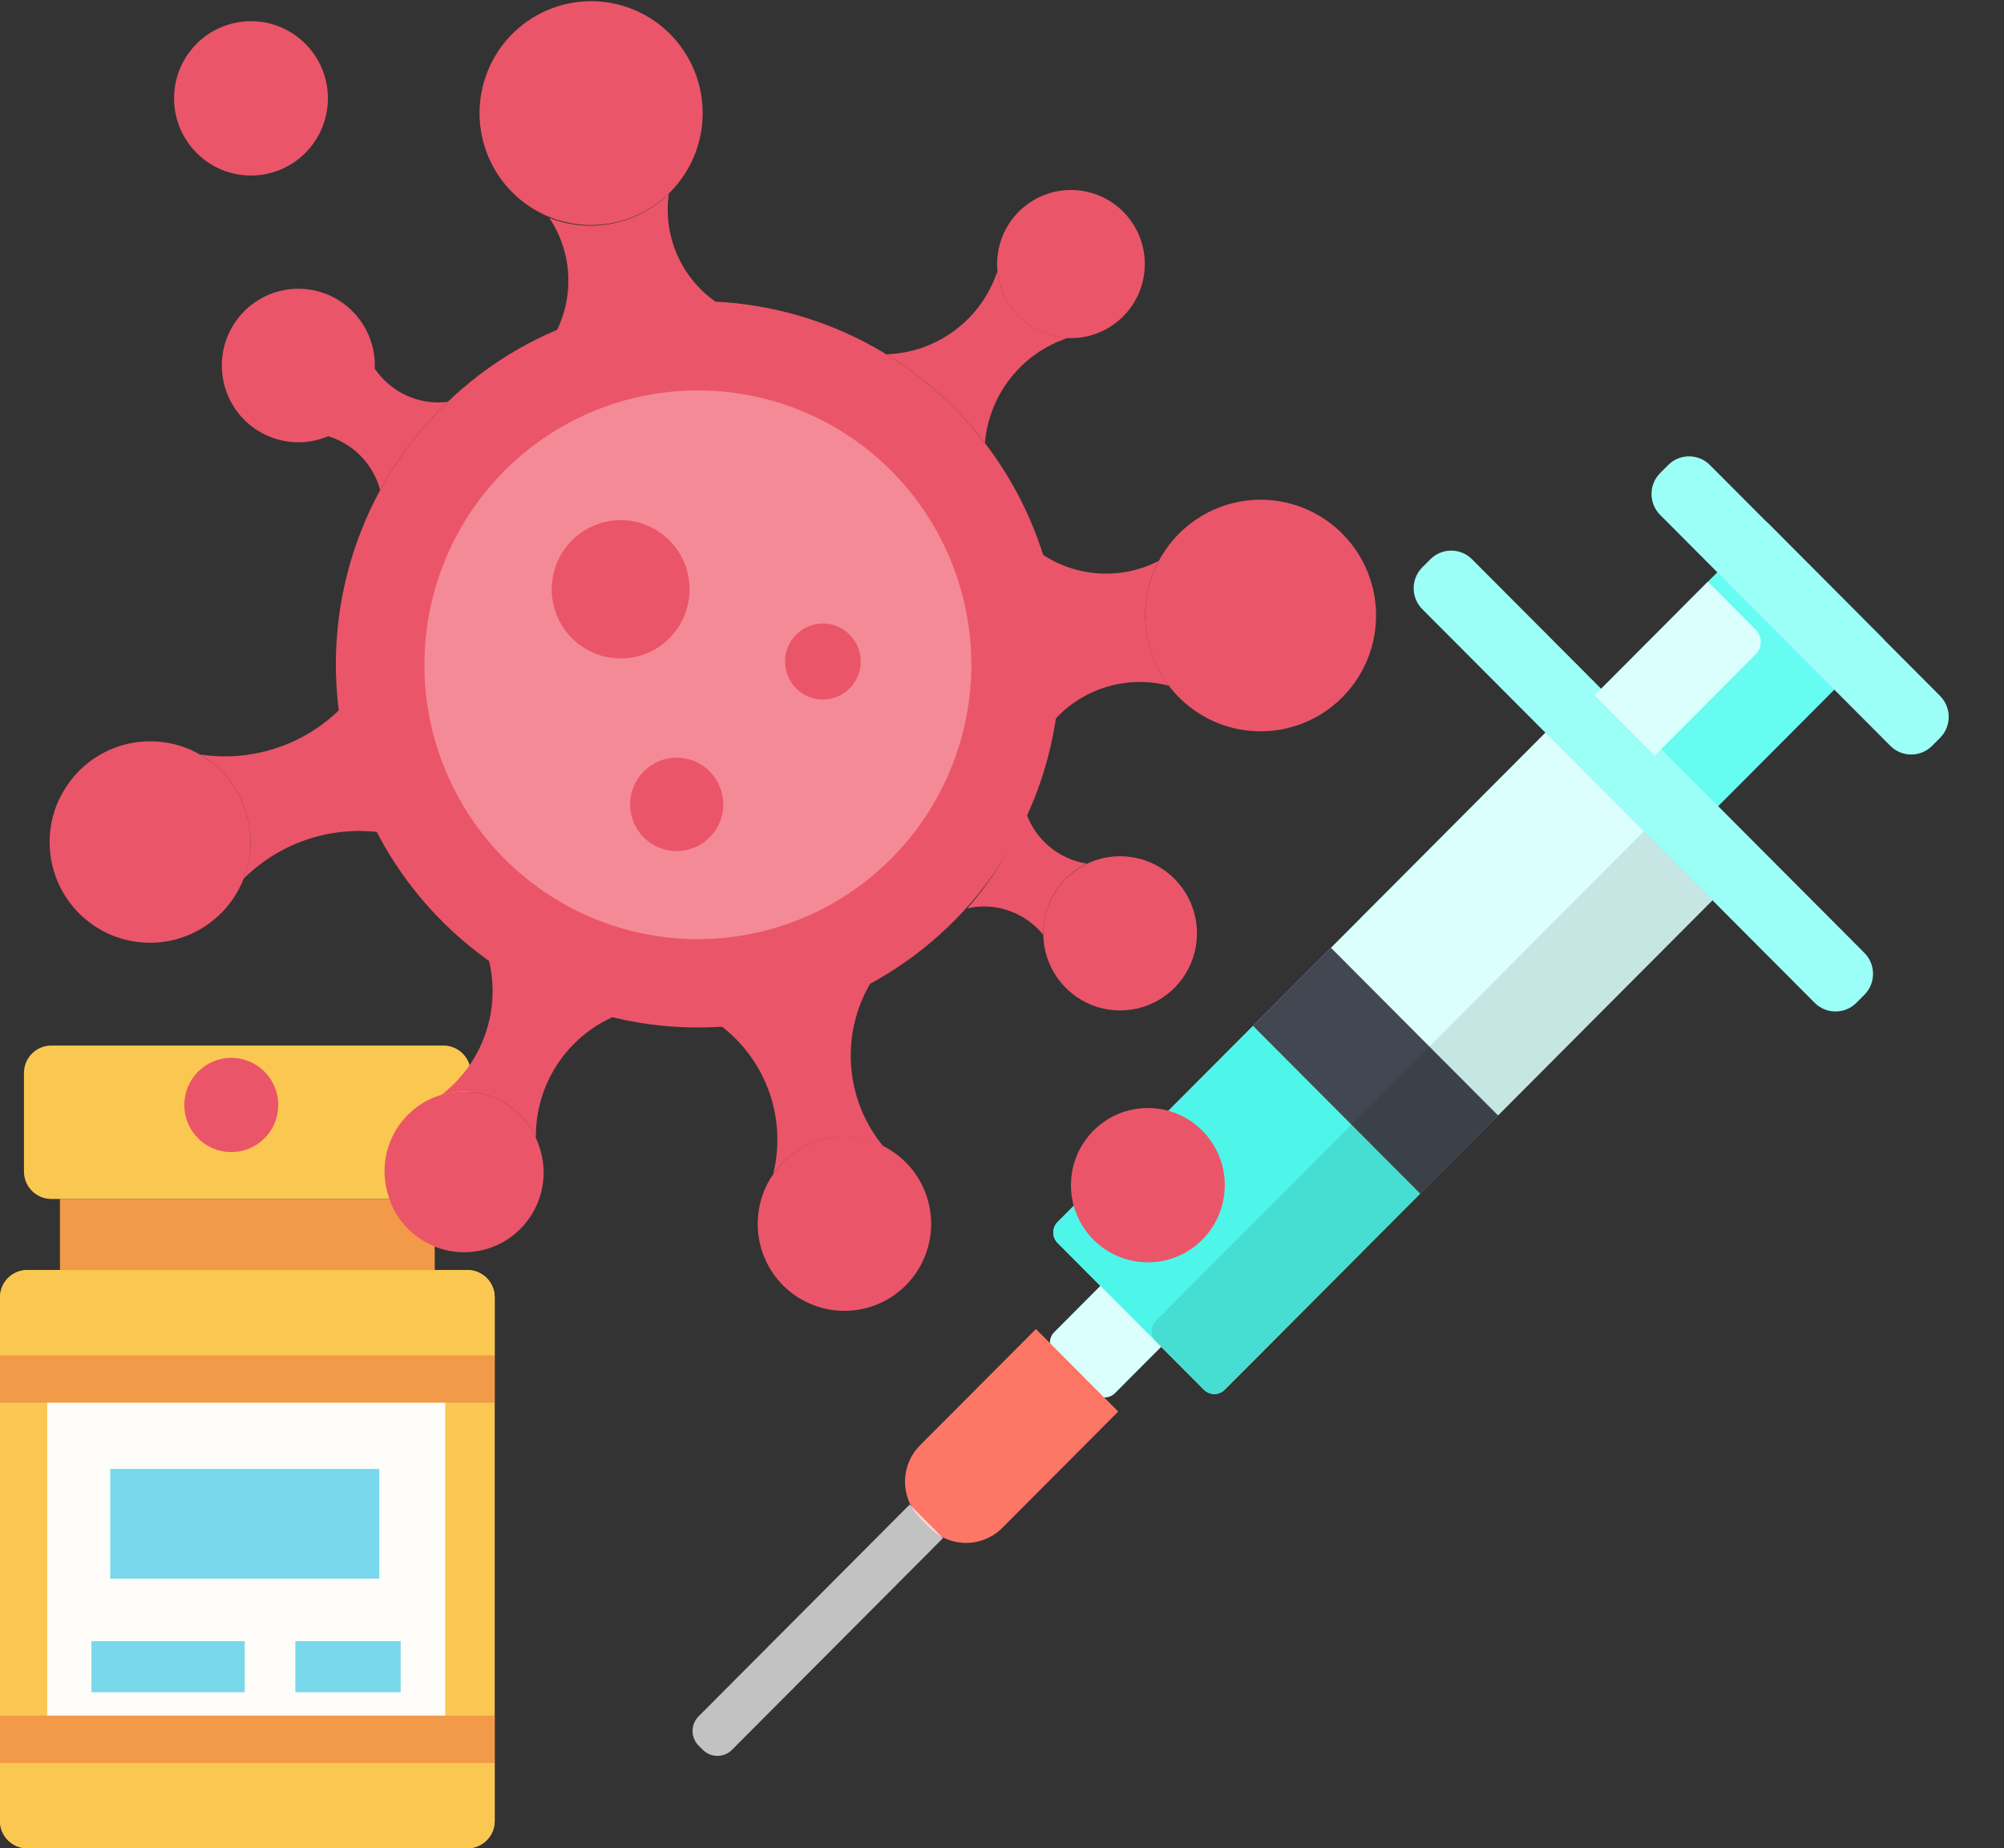 <svg width="167" height="154" viewBox="0 0 167 154" fill="none" xmlns="http://www.w3.org/2000/svg">
<rect x="0" y="0" width="167" height="154" fill="#333333" stroke="none"/>
<g clip-path="url(#clip0_105_2323)">
<path d="M130.587 59.232L144.514 73.202L102.063 115.785C101.832 116.017 101.519 116.147 101.192 116.147C100.866 116.147 100.553 116.017 100.322 115.785L88.136 103.561C87.905 103.33 87.775 103.016 87.775 102.688C87.775 102.361 87.905 102.047 88.136 101.815L130.587 59.232Z" fill="#DBFFFC"/>
<path d="M91.803 107.031L96.869 112.112L92.92 116.073C92.689 116.305 92.376 116.435 92.05 116.435C91.723 116.435 91.41 116.305 91.179 116.073L87.854 112.738C87.624 112.506 87.494 112.192 87.494 111.865C87.494 111.537 87.624 111.223 87.854 110.992L91.803 107.031Z" fill="#DBFFFC"/>
<path d="M86.325 110.731L93.184 117.611L83.525 127.3C82.725 128.103 81.639 128.554 80.507 128.554C79.376 128.554 78.29 128.103 77.49 127.3L76.669 126.476C76.272 126.079 75.958 125.607 75.744 125.088C75.529 124.568 75.419 124.012 75.419 123.45C75.419 122.887 75.529 122.331 75.744 121.811C75.958 121.292 76.272 120.82 76.669 120.423L86.328 110.734L86.325 110.731Z" fill="#FE7665"/>
<path d="M75.819 125.369L78.59 128.149L61.001 145.792C60.678 146.116 60.24 146.298 59.783 146.298C59.325 146.298 58.887 146.116 58.564 145.792L58.219 145.445C57.895 145.121 57.714 144.681 57.714 144.223C57.714 143.764 57.895 143.325 58.219 143.001L75.807 125.357L75.819 125.369Z" fill="white" fill-opacity="0.7"/>
<path d="M157.015 53.296L147.263 43.514L132.881 57.941L142.633 67.723L157.015 53.296Z" fill="#66FCF1"/>
<path d="M104.417 85.484L118.344 99.454L102.063 115.785C101.833 116.016 101.519 116.146 101.193 116.146C100.866 116.146 100.553 116.016 100.323 115.785L88.136 103.561C87.906 103.329 87.776 103.015 87.776 102.688C87.776 102.36 87.906 102.046 88.136 101.815L104.417 85.484Z" fill="#4EF5E9"/>
<path d="M124.847 92.947L110.908 78.965L104.415 85.479L118.353 99.461L124.847 92.947Z" fill="#414851"/>
<path d="M155.365 79.392L122.674 46.6C121.713 45.636 120.154 45.636 119.192 46.6L118.528 47.267C117.566 48.231 117.566 49.795 118.528 50.76L151.219 83.552C152.18 84.516 153.739 84.516 154.7 83.552L155.365 82.885C156.326 81.921 156.326 80.357 155.365 79.392Z" fill="#9BFEF7"/>
<path d="M161.673 57.984L142.494 38.746C141.533 37.782 139.974 37.782 139.013 38.746L138.348 39.413C137.387 40.377 137.387 41.941 138.348 42.905L157.527 62.143C158.488 63.108 160.047 63.108 161.009 62.143L161.673 61.477C162.634 60.512 162.634 58.949 161.673 57.984Z" fill="#9BFEF7"/>
<path d="M142.323 48.465L146.304 52.459C146.439 52.594 146.546 52.754 146.619 52.931C146.692 53.108 146.729 53.297 146.729 53.489C146.729 53.68 146.692 53.87 146.619 54.046C146.546 54.223 146.439 54.384 146.304 54.519L137.89 62.959L132.882 57.936L142.323 48.465Z" fill="#DBFFFC"/>
<path opacity="0.1" d="M136.983 69.269L142.72 75.023L102.073 115.796C101.842 116.027 101.529 116.157 101.203 116.157C100.876 116.157 100.563 116.027 100.332 115.796L96.337 111.788C96.106 111.556 95.976 111.242 95.976 110.915C95.976 110.587 96.106 110.273 96.337 110.042L136.983 69.269Z" fill="black"/>
<path d="M36.954 87.115H4.272C3.016 87.115 1.998 88.136 1.998 89.395V97.615C1.998 98.874 3.016 99.895 4.272 99.895H36.954C38.21 99.895 39.227 98.874 39.227 97.615V89.395C39.227 88.136 38.21 87.115 36.954 87.115Z" fill="#FAC850"/>
<path d="M38.953 105.818H2.273C1.018 105.818 0 106.839 0 108.098V151.72C0 152.979 1.018 154 2.273 154H38.953C40.208 154 41.226 152.979 41.226 151.72V108.098C41.226 106.839 40.208 105.818 38.953 105.818Z" fill="#FAC852"/>
<path d="M36.228 99.895H4.998V106.662H36.228V99.895Z" fill="#F29A49"/>
<path d="M2.273 105.818H38.953C39.251 105.818 39.547 105.877 39.822 105.992C40.098 106.106 40.349 106.274 40.56 106.486C40.771 106.698 40.938 106.949 41.053 107.226C41.167 107.502 41.226 107.799 41.226 108.098V112.931H0V108.098C0 107.799 0.059 107.502 0.173 107.226C0.287 106.949 0.455 106.698 0.666 106.486C0.877 106.274 1.127 106.106 1.403 105.992C1.679 105.877 1.975 105.818 2.273 105.818Z" fill="#FAC850"/>
<path d="M41.226 112.927H0V116.874H41.226V112.927Z" fill="#F29A49"/>
<path d="M41.226 142.94H0V146.888H41.226V142.94Z" fill="#F29A49"/>
<path d="M38.953 154H2.269C1.666 154 1.088 153.76 0.662 153.332C0.235 152.904 -0.004 152.325 -0.004 151.72V146.904H41.222V151.72C41.222 152.325 40.982 152.904 40.556 153.332C40.13 153.76 39.551 154 38.949 154H38.953Z" fill="#FAC850"/>
<path d="M37.102 116.874H3.935V142.94H37.102V116.874Z" fill="#FFFDFA"/>
<path d="M31.608 122.389H9.183V131.535H31.608V122.389Z" fill="#79D8EB"/>
<path d="M20.393 136.738H7.62V140.998H20.393V136.738Z" fill="#79D8EB"/>
<path d="M33.389 136.738H24.612V140.998H33.389V136.738Z" fill="#79D8EB"/>
<path d="M58.07 79.805C71.298 79.805 82.021 69.049 82.021 55.78C82.021 42.511 71.298 31.755 58.07 31.755C44.842 31.755 34.119 42.511 34.119 55.78C34.119 69.049 44.842 79.805 58.07 79.805Z" fill="#F58A97"/>
<path d="M87.014 46.503C85.666 42.094 83.332 38.052 80.191 34.686C77.049 31.319 73.182 28.717 68.885 27.078C64.588 25.439 59.975 24.805 55.397 25.226C50.819 25.647 46.397 27.112 42.469 29.508C37.948 32.273 34.229 36.179 31.681 40.835C29.296 45.215 28.027 50.119 27.989 55.11C27.95 60.102 29.143 65.025 31.46 69.442C33.778 73.859 37.149 77.632 41.272 80.425C45.396 83.219 50.144 84.946 55.094 85.453C60.044 85.96 65.043 85.231 69.644 83.332C74.246 81.431 78.307 78.419 81.467 74.564C84.626 70.708 86.787 66.128 87.754 61.232C88.722 56.336 88.468 51.276 87.014 46.503ZM58.156 78.249C53.648 78.249 49.242 76.909 45.495 74.397C41.747 71.885 38.826 68.314 37.101 64.137C35.376 59.96 34.925 55.364 35.804 50.929C36.684 46.495 38.854 42.422 42.041 39.224C45.228 36.027 49.289 33.85 53.71 32.968C58.131 32.086 62.713 32.539 66.877 34.269C71.041 35.999 74.601 38.929 77.105 42.689C79.609 46.448 80.946 50.868 80.946 55.389C80.939 61.45 78.536 67.261 74.263 71.546C69.991 75.832 64.198 78.243 58.156 78.249Z" fill="#EB5569"/>
<path d="M51.722 54.862C54.895 54.862 57.467 52.282 57.467 49.1C57.467 45.917 54.895 43.337 51.722 43.337C48.55 43.337 45.977 45.917 45.977 49.1C45.977 52.282 48.55 54.862 51.722 54.862Z" fill="#EB5569"/>
<path d="M31.234 30.228C31.234 30.38 31.234 30.533 31.234 30.681C31.175 32.356 30.462 33.942 29.25 35.096C28.037 36.249 26.42 36.879 24.749 36.85C23.078 36.82 21.485 36.133 20.313 34.937C19.142 33.741 18.485 32.131 18.485 30.454C18.485 28.778 19.142 27.168 20.313 25.972C21.485 24.776 23.078 24.089 24.749 24.059C26.42 24.029 28.037 24.659 29.25 25.813C30.462 26.967 31.175 28.552 31.234 30.228Z" fill="#EB5569"/>
<path d="M37.324 33.471C35.077 35.62 33.174 38.104 31.682 40.835C31.387 39.73 30.803 38.724 29.992 37.922C29.181 37.118 28.17 36.547 27.065 36.266C28.217 35.834 29.221 35.079 29.958 34.091C30.694 33.103 31.131 31.923 31.218 30.693C31.805 31.57 32.6 32.288 33.53 32.784C34.461 33.279 35.499 33.536 36.552 33.533C36.81 33.528 37.068 33.508 37.324 33.471Z" fill="#EB5569"/>
<path d="M86.965 78.36C86.965 78.212 86.945 78.06 86.941 77.912C86.915 76.678 87.242 75.463 87.884 74.411C88.527 73.359 89.457 72.514 90.564 71.977C91.254 71.646 91.998 71.44 92.759 71.367C94.02 71.252 95.287 71.513 96.4 72.12C97.513 72.726 98.421 73.649 99.011 74.773C99.601 75.897 99.845 77.171 99.713 78.435C99.581 79.698 99.079 80.894 98.27 81.871C97.461 82.848 96.381 83.563 95.168 83.924C93.954 84.286 92.66 84.279 91.451 83.904C90.241 83.529 89.169 82.802 88.371 81.816C87.572 80.83 87.083 79.629 86.965 78.365V78.36Z" fill="#EB5569"/>
<path d="M80.605 75.693C82.645 73.345 84.312 70.696 85.55 67.84C85.945 68.911 86.618 69.858 87.499 70.581C88.381 71.305 89.439 71.779 90.564 71.956C89.457 72.493 88.527 73.338 87.884 74.39C87.242 75.443 86.915 76.658 86.941 77.891C86.278 77.073 85.424 76.432 84.455 76.024C83.486 75.616 82.431 75.454 81.385 75.553C81.123 75.585 80.862 75.632 80.605 75.693Z" fill="#EB5569"/>
<path d="M56.174 15.661C56.026 15.826 55.874 15.986 55.715 16.139C53.96 17.836 51.612 18.775 49.174 18.752C46.737 18.73 44.406 17.748 42.683 16.019C40.96 14.29 39.983 11.951 39.962 9.506C39.941 7.062 40.877 4.706 42.571 2.947C44.263 1.188 46.577 0.167 49.014 0.102C51.45 0.038 53.815 0.935 55.598 2.602C57.381 4.268 58.441 6.571 58.548 9.013C58.656 11.456 57.804 13.843 56.174 15.661Z" fill="#EB5569"/>
<path d="M59.65 25.153C55.114 25.293 50.627 26.135 46.347 27.647C47.102 26.157 47.448 24.492 47.347 22.824C47.247 21.155 46.705 19.544 45.776 18.156C47.454 18.816 49.286 18.977 51.052 18.619C52.818 18.261 54.444 17.4 55.735 16.139C55.491 17.858 55.727 19.611 56.419 21.203C57.11 22.794 58.228 24.162 59.65 25.153Z" fill="#EB5569"/>
<path d="M97.843 57.669C97.691 57.496 97.543 57.323 97.412 57.142C95.933 55.204 95.241 52.776 95.478 50.346C95.714 47.917 96.86 45.668 98.684 44.053C99.284 43.525 99.945 43.072 100.654 42.703C102.255 41.877 104.055 41.519 105.85 41.669C107.644 41.818 109.361 42.47 110.804 43.55C112.247 44.63 113.359 46.095 114.014 47.778C114.668 49.461 114.838 51.294 114.504 53.069C114.171 54.844 113.348 56.49 112.128 57.819C110.908 59.147 109.341 60.106 107.605 60.585C105.869 61.065 104.033 61.045 102.307 60.53C100.582 60.014 99.035 59.023 97.843 57.669Z" fill="#EB5569"/>
<path d="M87.782 60.077C88.18 55.421 87.861 50.732 86.838 46.173C88.263 47.128 89.916 47.683 91.627 47.781C93.338 47.878 95.043 47.515 96.567 46.729C95.697 48.362 95.314 50.211 95.464 52.056C95.614 53.901 96.29 55.664 97.412 57.134C95.887 56.734 94.287 56.716 92.754 57.083C91.22 57.45 89.8 58.19 88.619 59.237C88.324 59.501 88.044 59.781 87.782 60.077Z" fill="#EB5569"/>
<path d="M20.915 14.624C24.454 14.624 27.324 11.746 27.324 8.195C27.324 4.644 24.454 1.766 20.915 1.766C17.375 1.766 14.505 4.644 14.505 8.195C14.505 11.746 17.375 14.624 20.915 14.624Z" fill="#EB5569"/>
<path d="M19.273 95.993C21.435 95.993 23.188 94.235 23.188 92.067C23.188 89.898 21.435 88.14 19.273 88.14C17.111 88.14 15.359 89.898 15.359 92.067C15.359 94.235 17.111 95.993 19.273 95.993Z" fill="#EB5569"/>
<path d="M95.656 105.176C99.196 105.176 102.065 102.298 102.065 98.747C102.065 95.196 99.196 92.318 95.656 92.318C92.116 92.318 89.247 95.196 89.247 98.747C89.247 102.298 92.116 105.176 95.656 105.176Z" fill="#EB5569"/>
<path d="M95.402 21.996C95.402 23.203 95.049 24.384 94.386 25.392C93.724 26.4 92.782 27.191 91.676 27.668C90.909 28.002 90.082 28.172 89.247 28.17H88.96C87.48 28.1 86.075 27.498 85.003 26.474C83.93 25.449 83.262 24.071 83.121 22.593C83.101 22.397 83.091 22.201 83.092 22.004C83.092 20.367 83.74 18.796 84.895 17.638C86.049 16.481 87.614 15.83 89.247 15.83C90.879 15.83 92.445 16.481 93.599 17.638C94.753 18.796 95.402 20.367 95.402 22.004V21.996Z" fill="#EB5569"/>
<path d="M88.972 28.162C87.096 28.781 85.442 29.939 84.216 31.493C82.99 33.046 82.245 34.926 82.074 36.9C79.812 33.957 77.03 31.455 73.867 29.52C75.933 29.455 77.928 28.755 79.583 27.515C81.239 26.274 82.473 24.553 83.12 22.584C83.262 24.065 83.932 25.445 85.007 26.47C86.082 27.494 87.49 28.095 88.972 28.162Z" fill="#EB5569"/>
<path d="M66.514 108.107C65.318 107.353 64.369 106.262 63.785 104.971C63.201 103.68 63.009 102.246 63.232 100.846C63.379 99.874 63.726 98.944 64.249 98.113C64.311 98.014 64.377 97.924 64.438 97.829C65.432 96.397 66.907 95.372 68.594 94.944C70.28 94.515 72.063 94.711 73.617 95.495C73.823 95.597 74.022 95.71 74.216 95.833C75.02 96.339 75.716 97 76.265 97.776C76.814 98.553 77.205 99.43 77.416 100.359C77.627 101.287 77.653 102.248 77.494 103.186C77.335 104.125 76.993 105.022 76.487 105.828C75.982 106.634 75.324 107.332 74.55 107.883C73.775 108.434 72.901 108.826 71.975 109.038C71.05 109.249 70.092 109.276 69.157 109.116C68.221 108.956 67.326 108.613 66.523 108.107H66.514Z" fill="#EB5569"/>
<path d="M64.43 97.829C64.991 95.57 64.878 93.196 64.106 91C63.333 88.805 61.935 86.886 60.084 85.481C64.409 85.078 68.623 83.882 72.517 81.954C71.29 84.053 70.737 86.481 70.932 88.907C71.127 91.334 72.062 93.641 73.609 95.516C72.057 94.729 70.275 94.53 68.589 94.955C66.903 95.38 65.427 96.4 64.43 97.829Z" fill="#EB5569"/>
<path d="M32.408 99.759C31.983 98.534 31.926 97.21 32.244 95.953C32.562 94.695 33.241 93.558 34.197 92.684C34.859 92.074 35.64 91.607 36.491 91.313L36.782 91.223C38.306 90.772 39.942 90.888 41.388 91.548C42.834 92.209 43.995 93.371 44.656 94.82C44.746 95.011 44.825 95.206 44.894 95.405C45.198 96.233 45.334 97.113 45.295 97.994C45.255 98.875 45.041 99.74 44.665 100.537C44.289 101.334 43.758 102.049 43.104 102.638C42.449 103.227 41.684 103.679 40.854 103.969C40.023 104.258 39.143 104.379 38.265 104.323C37.388 104.267 36.53 104.037 35.742 103.645C34.954 103.253 34.252 102.708 33.677 102.04C33.102 101.373 32.665 100.598 32.391 99.759H32.408Z" fill="#EB5569"/>
<path d="M36.782 91.223C38.472 89.929 39.745 88.165 40.445 86.152C41.145 84.138 41.239 81.963 40.717 79.895C44.044 82.088 47.743 83.649 51.632 84.501C49.554 85.296 47.77 86.712 46.523 88.558C45.275 90.404 44.623 92.59 44.656 94.82C43.995 93.371 42.834 92.209 41.388 91.548C39.942 90.888 38.306 90.772 36.782 91.223Z" fill="#EB5569"/>
<path d="M5.063 66.342C5.806 64.881 6.959 63.67 8.381 62.86C9.802 62.05 11.43 61.677 13.061 61.785C14.194 61.853 15.301 62.157 16.311 62.678C16.43 62.736 16.54 62.802 16.651 62.864C18.401 63.862 19.732 65.459 20.402 67.363C21.071 69.267 21.033 71.35 20.295 73.228C20.199 73.477 20.089 73.72 19.967 73.956C19.436 75.008 18.688 75.935 17.771 76.673C16.283 77.886 14.424 78.549 12.506 78.551C10.588 78.553 8.728 77.893 7.237 76.683C5.746 75.473 4.715 73.785 4.317 71.903C3.919 70.021 4.178 68.059 5.051 66.346L5.063 66.342Z" fill="#EB5569"/>
<path d="M16.651 62.86C19.303 63.27 22.017 62.89 24.456 61.768C26.895 60.645 28.953 58.83 30.372 56.546C31.298 61.502 33.123 66.245 35.756 70.54C33.216 69.342 30.37 68.957 27.605 69.436C24.839 69.916 22.287 71.236 20.295 73.22C21.032 71.342 21.07 69.261 20.4 67.358C19.731 65.454 18.4 63.858 16.651 62.86Z" fill="#EB5569"/>
<path d="M56.392 70.914C58.535 70.914 60.273 69.171 60.273 67.021C60.273 64.87 58.535 63.127 56.392 63.127C54.248 63.127 52.51 64.87 52.51 67.021C52.51 69.171 54.248 70.914 56.392 70.914Z" fill="#EB5569"/>
<path d="M68.574 58.283C70.317 58.283 71.73 56.865 71.73 55.117C71.73 53.369 70.317 51.952 68.574 51.952C66.832 51.952 65.419 53.369 65.419 55.117C65.419 56.865 66.832 58.283 68.574 58.283Z" fill="#EB5569"/>
</g>
<defs>
<clipPath id="clip0_105_2323">
<rect width="167" height="154" fill="white"/>
</clipPath>
</defs>
</svg>
